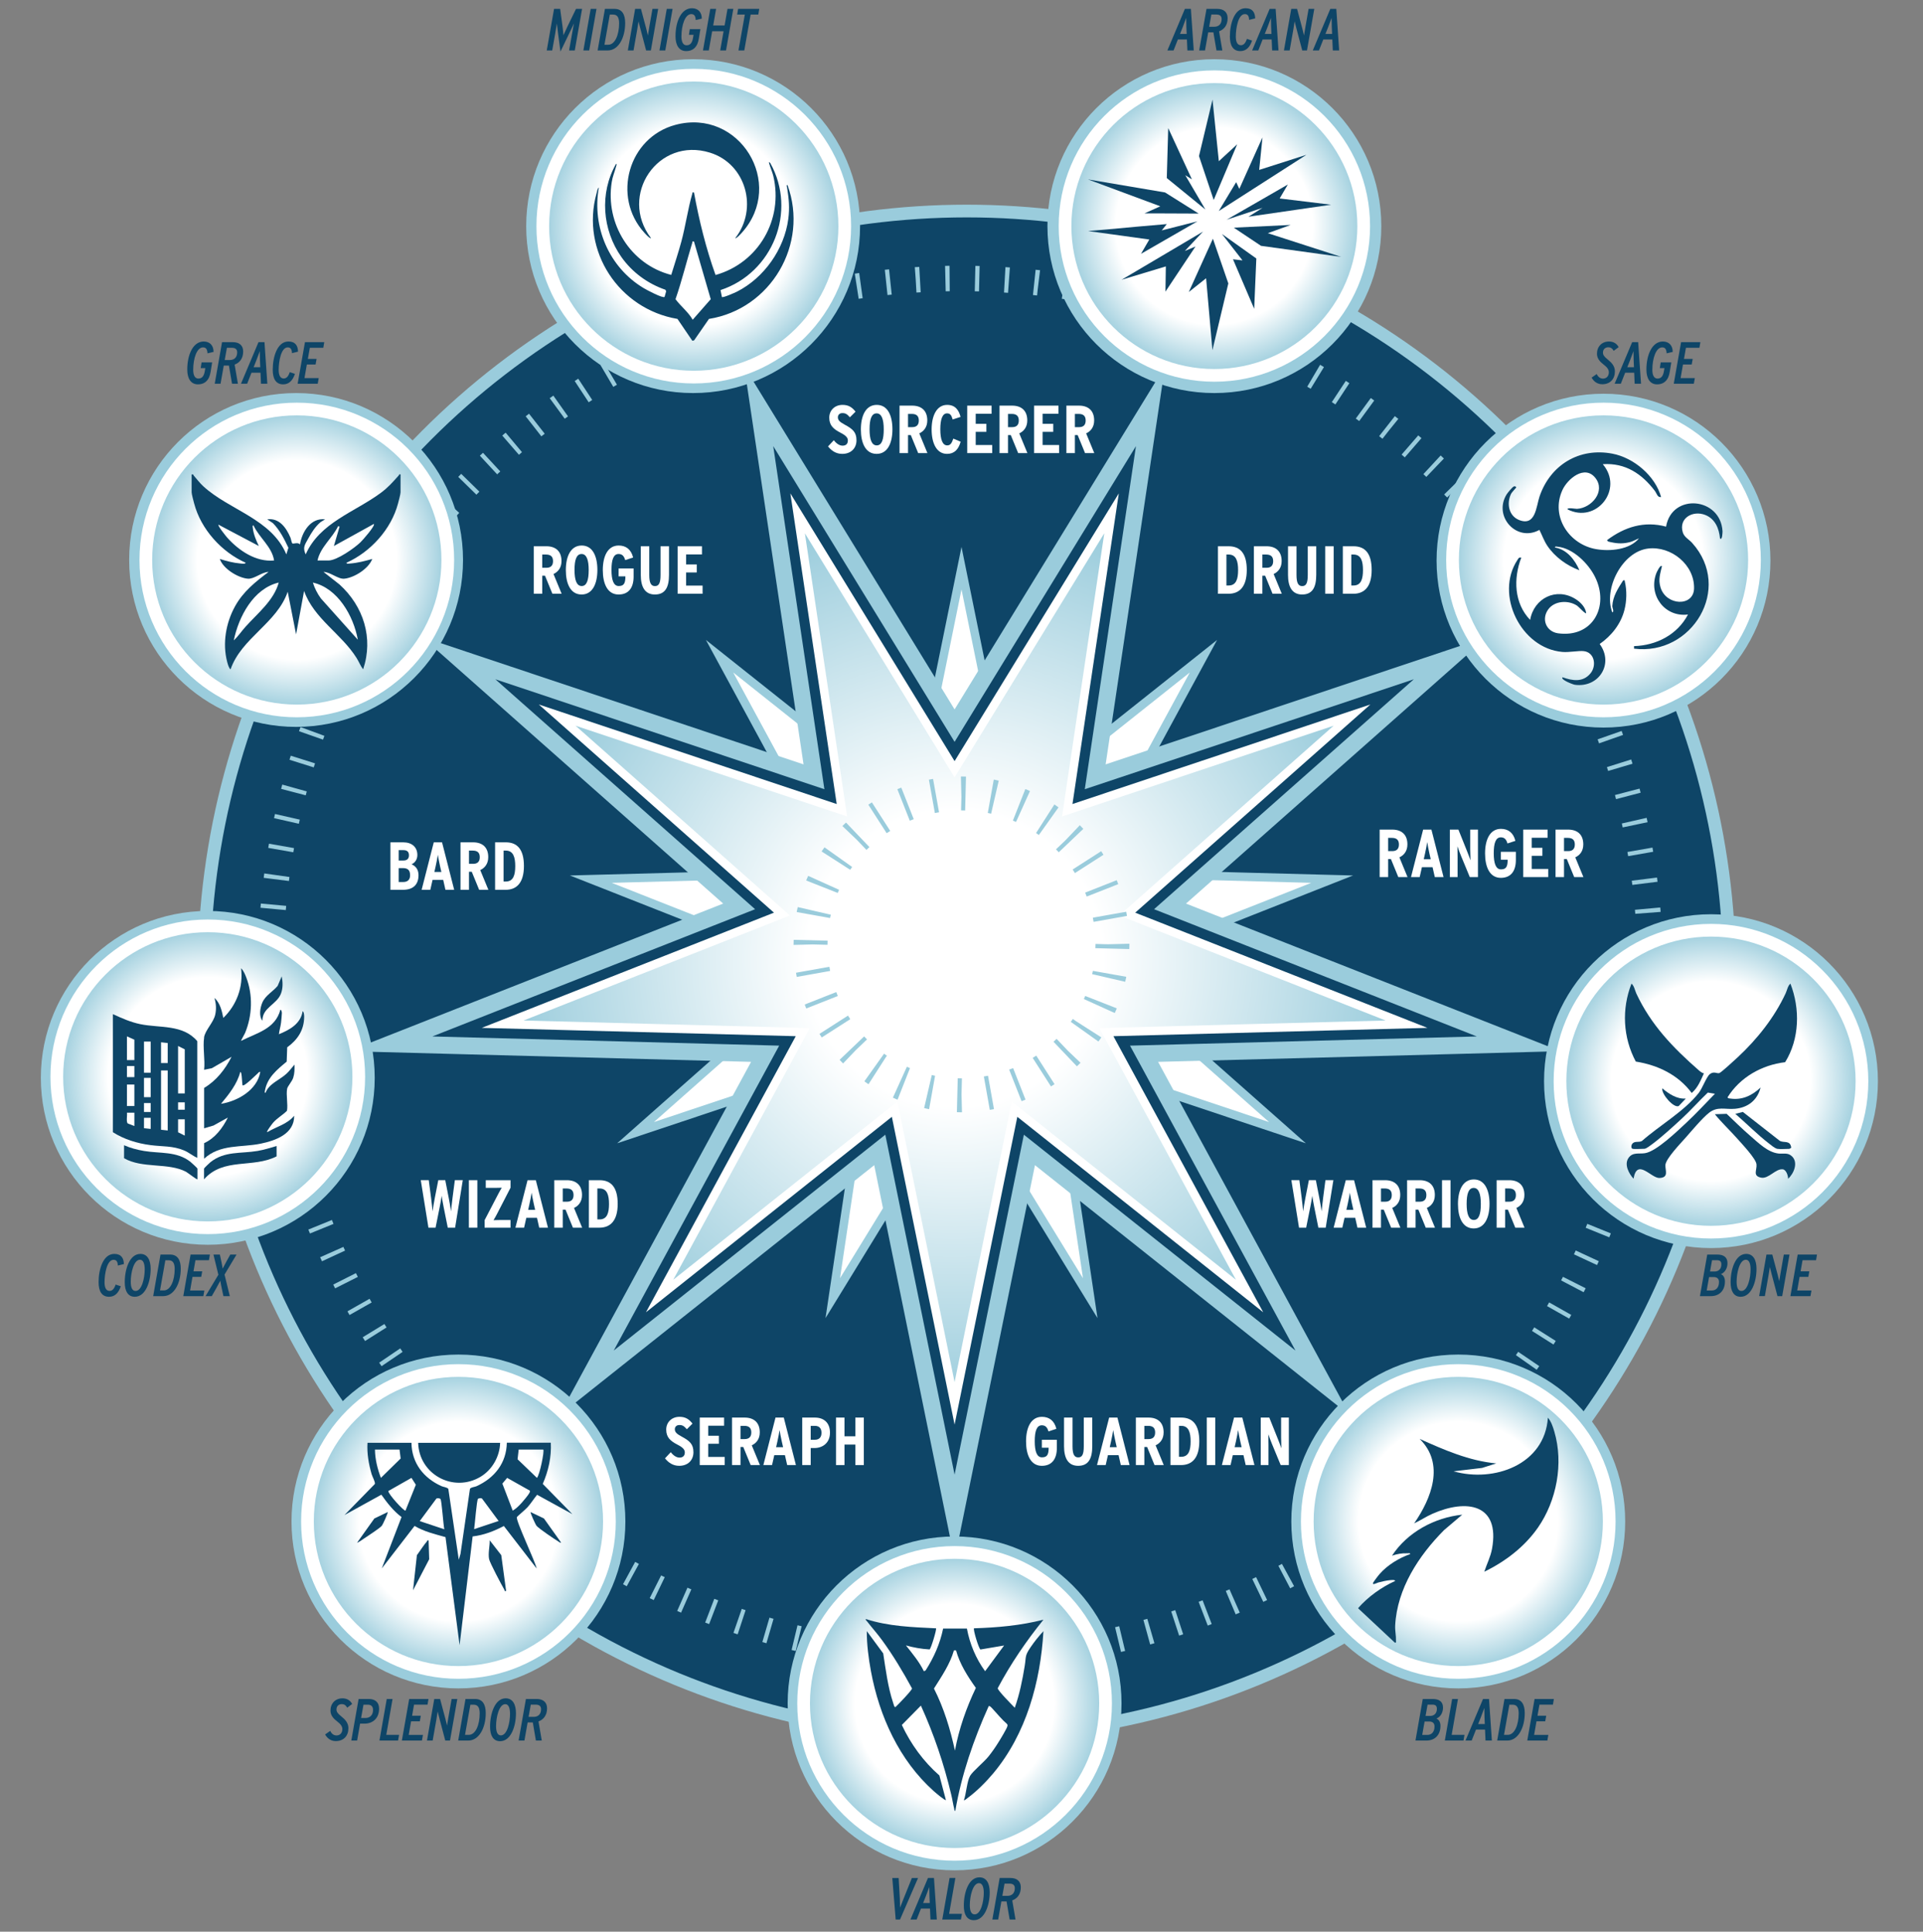 <?xml version="1.0" encoding="UTF-8"?>
<svg id="uuid-69ddccfc-dc8a-42e6-8b18-02feb70459eb" data-name="Layer_1" xmlns="http://www.w3.org/2000/svg" xmlns:xlink="http://www.w3.org/1999/xlink" viewBox="0 0 453.6 455.709">
  <rect x="0" y="0" width="453.6" height="455.709" fill="#808080" stroke="none"/>
  <defs>
    <style>
      .uuid-d0d73ef1-db5e-4601-ac71-efe4f847f646, .uuid-6f82d26c-43e1-4d95-a398-b43650bef6ce, .uuid-c0f29f5f-4e6c-4ca2-b976-6482beb5080f {
        fill: none;
      }

      .uuid-b1241184-1ff3-4ead-a3bf-67feabff1b0d {
        fill: url(#uuid-f030910c-950a-47b1-8b04-704c4d371593);
      }

      .uuid-b1241184-1ff3-4ead-a3bf-67feabff1b0d, .uuid-f2fe61fd-df27-4f9f-a9f9-6914f1664f2c, .uuid-1c96ab23-2e99-4644-89de-e5535d8d075e, .uuid-d70231ca-8446-413e-a02c-35b51a38c288, .uuid-bbebecd4-378e-4e40-9ea3-244a41781b98, .uuid-4df0befd-0f21-4083-996a-3453c4f70b52, .uuid-6d3dc1fd-a10f-4c31-9558-af43d3c97a27, .uuid-f4e0253b-2548-4c57-b361-fa9a8266570e, .uuid-e375bf40-1d0b-464f-a3a0-a069baee0d2d, .uuid-70536c8a-596f-45d8-90ec-0f8977bf572f, .uuid-2bd058e3-26a0-446e-b667-96cfec24051f, .uuid-5203b575-c09f-47fe-abb2-8f4ad74b6f96, .uuid-800e0ab5-70b9-4048-a9f4-e38583fe4a55 {
        stroke-miterlimit: 10;
      }

      .uuid-b1241184-1ff3-4ead-a3bf-67feabff1b0d, .uuid-f2fe61fd-df27-4f9f-a9f9-6914f1664f2c, .uuid-1c96ab23-2e99-4644-89de-e5535d8d075e, .uuid-bbebecd4-378e-4e40-9ea3-244a41781b98, .uuid-4df0befd-0f21-4083-996a-3453c4f70b52, .uuid-6d3dc1fd-a10f-4c31-9558-af43d3c97a27, .uuid-f4e0253b-2548-4c57-b361-fa9a8266570e, .uuid-e375bf40-1d0b-464f-a3a0-a069baee0d2d, .uuid-70536c8a-596f-45d8-90ec-0f8977bf572f, .uuid-5203b575-c09f-47fe-abb2-8f4ad74b6f96 {
        stroke-width: 3px;
      }

      .uuid-b1241184-1ff3-4ead-a3bf-67feabff1b0d, .uuid-f2fe61fd-df27-4f9f-a9f9-6914f1664f2c, .uuid-1c96ab23-2e99-4644-89de-e5535d8d075e, .uuid-bbebecd4-378e-4e40-9ea3-244a41781b98, .uuid-4df0befd-0f21-4083-996a-3453c4f70b52, .uuid-6d3dc1fd-a10f-4c31-9558-af43d3c97a27, .uuid-f4e0253b-2548-4c57-b361-fa9a8266570e, .uuid-e375bf40-1d0b-464f-a3a0-a069baee0d2d, .uuid-5203b575-c09f-47fe-abb2-8f4ad74b6f96, .uuid-800e0ab5-70b9-4048-a9f4-e38583fe4a55 {
        stroke: #fff;
      }

      .uuid-f2fe61fd-df27-4f9f-a9f9-6914f1664f2c {
        fill: url(#uuid-c04b1ca0-ce9c-48e3-a249-98aa9e63ffdf);
      }

      .uuid-1c96ab23-2e99-4644-89de-e5535d8d075e {
        fill: url(#uuid-3c5efc51-ba02-4cd5-b865-c7a6dc1fe707);
      }

      .uuid-d70231ca-8446-413e-a02c-35b51a38c288, .uuid-6138fa97-aa1e-4006-a57a-373c1ee415d5 {
        fill: #fff;
      }

      .uuid-d70231ca-8446-413e-a02c-35b51a38c288, .uuid-6f82d26c-43e1-4d95-a398-b43650bef6ce, .uuid-70536c8a-596f-45d8-90ec-0f8977bf572f, .uuid-2bd058e3-26a0-446e-b667-96cfec24051f, .uuid-c0f29f5f-4e6c-4ca2-b976-6482beb5080f {
        stroke: #9accdc;
      }

      .uuid-d70231ca-8446-413e-a02c-35b51a38c288, .uuid-800e0ab5-70b9-4048-a9f4-e38583fe4a55 {
        stroke-width: 2px;
      }

      .uuid-bbebecd4-378e-4e40-9ea3-244a41781b98 {
        fill: url(#uuid-2853b8c8-f9fa-4a6f-9393-5eb190132138);
      }

      .uuid-4df0befd-0f21-4083-996a-3453c4f70b52 {
        fill: url(#uuid-c549a1b1-d714-4125-90b6-96e2a47fbb95);
      }

      .uuid-6d3dc1fd-a10f-4c31-9558-af43d3c97a27 {
        fill: url(#uuid-9abb7307-e353-4c26-b9d4-bf4bb8612a10);
      }

      .uuid-f4e0253b-2548-4c57-b361-fa9a8266570e {
        fill: url(#uuid-a6d9a146-df5d-466e-9ca9-2f53d53435af);
      }

      .uuid-6f82d26c-43e1-4d95-a398-b43650bef6ce {
        stroke-dasharray: 1 6.002;
        stroke-width: 6px;
      }

      .uuid-6f82d26c-43e1-4d95-a398-b43650bef6ce, .uuid-c0f29f5f-4e6c-4ca2-b976-6482beb5080f {
        stroke-linejoin: bevel;
      }

      .uuid-e375bf40-1d0b-464f-a3a0-a069baee0d2d {
        fill: url(#uuid-d84e1180-a45b-4e3b-9e87-60ad4ea5ef0a);
      }

      .uuid-51ccedf4-d88d-458f-9627-28c02c95d629, .uuid-70536c8a-596f-45d8-90ec-0f8977bf572f, .uuid-2bd058e3-26a0-446e-b667-96cfec24051f {
        fill: #0e4567;
      }

      .uuid-b719a93e-98ff-491a-bae1-1a2513707af7 {
        fill: #9accdc;
      }

      .uuid-2bd058e3-26a0-446e-b667-96cfec24051f {
        stroke-width: 4px;
      }

      .uuid-5203b575-c09f-47fe-abb2-8f4ad74b6f96 {
        fill: url(#uuid-1ede2826-8679-4062-80e9-dfbf09dd3527);
      }

      .uuid-800e0ab5-70b9-4048-a9f4-e38583fe4a55 {
        fill: url(#uuid-f8c294d9-af30-4dd3-a3cf-c124dd72167a);
      }

      .uuid-c0f29f5f-4e6c-4ca2-b976-6482beb5080f {
        stroke-dasharray: .999 5.992;
        stroke-width: 8px;
      }
    </style>
    <radialGradient id="uuid-f8c294d9-af30-4dd3-a3cf-c124dd72167a" cx="225.17" cy="226.083" fx="225.17" fy="226.083" r="105.797" gradientUnits="userSpaceOnUse">
      <stop offset=".33" stop-color="#fff"/>
      <stop offset="1" stop-color="#9accdc"/>
    </radialGradient>
    <radialGradient id="uuid-f030910c-950a-47b1-8b04-704c4d371593" cx="378.237" cy="132.104" fx="378.237" fy="132.104" r="35.612" gradientUnits="userSpaceOnUse">
      <stop offset=".66" stop-color="#fff"/>
      <stop offset="1" stop-color="#9accdc"/>
    </radialGradient>
    <radialGradient id="uuid-1ede2826-8679-4062-80e9-dfbf09dd3527" cx="225.17" cy="401.846" fx="225.17" fy="401.846" r="35.612" xlink:href="#uuid-f030910c-950a-47b1-8b04-704c4d371593"/>
    <radialGradient id="uuid-3c5efc51-ba02-4cd5-b865-c7a6dc1fe707" cx="286.447" cy="53.328" fx="286.447" fy="53.328" r="35.223" xlink:href="#uuid-f030910c-950a-47b1-8b04-704c4d371593"/>
    <radialGradient id="uuid-c04b1ca0-ce9c-48e3-a249-98aa9e63ffdf" cx="70.012" fx="70.012" r="35.612" xlink:href="#uuid-f030910c-950a-47b1-8b04-704c4d371593"/>
    <radialGradient id="uuid-d84e1180-a45b-4e3b-9e87-60ad4ea5ef0a" cx="343.975" cy="358.93" fx="343.975" fy="358.93" r="35.612" xlink:href="#uuid-f030910c-950a-47b1-8b04-704c4d371593"/>
    <radialGradient id="uuid-2853b8c8-f9fa-4a6f-9393-5eb190132138" cx="403.588" cy="255.066" fx="403.588" fy="255.066" r="35.612" xlink:href="#uuid-f030910c-950a-47b1-8b04-704c4d371593"/>
    <radialGradient id="uuid-9abb7307-e353-4c26-b9d4-bf4bb8612a10" cx="49.012" cy="254.032" fx="49.012" fy="254.032" r="35.612" xlink:href="#uuid-f030910c-950a-47b1-8b04-704c4d371593"/>
    <radialGradient id="uuid-c549a1b1-d714-4125-90b6-96e2a47fbb95" cx="108.138" cy="358.93" fx="108.138" fy="358.93" r="35.612" xlink:href="#uuid-f030910c-950a-47b1-8b04-704c4d371593"/>
    <radialGradient id="uuid-a6d9a146-df5d-466e-9ca9-2f53d53435af" cx="163.646" cy="53.35" fx="163.646" fy="53.35" r="35.612" xlink:href="#uuid-f030910c-950a-47b1-8b04-704c4d371593"/>
  </defs>
  <rect id="uuid-0a171ba1-723a-4c68-8af2-ecb13f57f441" data-name="marker" class="uuid-d0d73ef1-db5e-4601-ac71-efe4f847f646" y=".298" width="453.6" height="453.6"/>
  <g id="uuid-dbd29ceb-f902-4d8f-8f8f-4aed8a42440b" data-name="star-orb">
    <circle class="uuid-70536c8a-596f-45d8-90ec-0f8977bf572f" cx="228.042" cy="229.7" r="179.914"/>
    <polygon class="uuid-d70231ca-8446-413e-a02c-35b51a38c288" points="226.8 134.036 238.399 190.952 283.869 154.807 256.169 205.863 314.234 207.402 260.197 228.708 303.688 267.21 248.598 248.797 257.166 306.247 226.8 256.731 196.434 306.247 205.002 248.797 149.912 267.21 193.403 228.708 139.366 207.402 197.431 205.863 169.731 154.807 215.201 190.952 226.8 134.036"/>
    <polygon class="uuid-2bd058e3-26a0-446e-b667-96cfec24051f" points="225.17 357.89 207.52 271.281 138.329 326.282 180.48 248.591 92.122 246.249 174.35 213.828 108.169 155.239 192 183.258 178.963 95.836 225.17 171.185 271.377 95.836 258.34 183.258 342.171 155.239 275.99 213.828 358.218 246.249 269.86 248.591 312.011 326.282 242.82 271.281 225.17 357.89"/>
    <circle class="uuid-6f82d26c-43e1-4d95-a398-b43650bef6ce" cx="226.537" cy="228.39" r="162.71"/>
    <polygon class="uuid-800e0ab5-70b9-4048-a9f4-e38583fe4a55" points="225.17 331.067 211.028 261.672 155.589 305.742 189.362 243.492 118.566 241.616 184.451 215.639 131.424 168.695 198.593 191.145 188.147 121.099 225.17 181.472 262.193 121.099 251.747 191.145 318.916 168.695 265.889 215.639 331.774 241.616 260.978 243.492 294.751 305.742 239.312 261.672 225.17 331.067"/>
    <circle class="uuid-c0f29f5f-4e6c-4ca2-b976-6482beb5080f" cx="226.8" cy="222.789" r="35.612"/>
  </g>
  <g id="uuid-0f0c2a56-4689-4006-9140-797325271eb7" data-name="orbiting-orbs">
    <circle class="uuid-b719a93e-98ff-491a-bae1-1a2513707af7" cx="49.012" cy="254.279" r="39.377"/>
    <circle class="uuid-b719a93e-98ff-491a-bae1-1a2513707af7" cx="108.138" cy="358.93" r="39.377"/>
    <circle class="uuid-b719a93e-98ff-491a-bae1-1a2513707af7" cx="225.17" cy="401.846" r="39.377"/>
    <circle class="uuid-b719a93e-98ff-491a-bae1-1a2513707af7" cx="343.975" cy="358.93" r="39.377"/>
    <circle class="uuid-b719a93e-98ff-491a-bae1-1a2513707af7" cx="403.588" cy="255.057" r="39.377"/>
    <circle class="uuid-b719a93e-98ff-491a-bae1-1a2513707af7" cx="378.237" cy="132.264" r="39.377"/>
    <circle class="uuid-b719a93e-98ff-491a-bae1-1a2513707af7" cx="286.447" cy="53.35" r="39.377"/>
    <circle class="uuid-b719a93e-98ff-491a-bae1-1a2513707af7" cx="163.497" cy="53.35" r="39.377"/>
    <circle class="uuid-b719a93e-98ff-491a-bae1-1a2513707af7" cx="69.843" cy="132.104" r="39.377"/>
    <circle class="uuid-b1241184-1ff3-4ead-a3bf-67feabff1b0d" cx="378.237" cy="132.104" r="35.612"/>
    <circle class="uuid-5203b575-c09f-47fe-abb2-8f4ad74b6f96" cx="225.17" cy="401.846" r="35.612"/>
    <circle class="uuid-1c96ab23-2e99-4644-89de-e5535d8d075e" cx="286.447" cy="53.328" r="35.223"/>
    <circle class="uuid-f2fe61fd-df27-4f9f-a9f9-6914f1664f2c" cx="70.012" cy="132.104" r="35.612"/>
    <circle class="uuid-e375bf40-1d0b-464f-a3a0-a069baee0d2d" cx="343.975" cy="358.93" r="35.612"/>
    <circle class="uuid-bbebecd4-378e-4e40-9ea3-244a41781b98" cx="403.588" cy="255.066" r="35.612"/>
    <circle class="uuid-6d3dc1fd-a10f-4c31-9558-af43d3c97a27" cx="49.012" cy="254.032" r="35.612"/>
    <circle class="uuid-4df0befd-0f21-4083-996a-3453c4f70b52" cx="108.138" cy="358.93" r="35.612"/>
    <circle class="uuid-f4e0253b-2548-4c57-b361-fa9a8266570e" cx="163.646" cy="53.35" r="35.612"/>
  </g>
  <g id="uuid-2260a8a8-adaf-4d6b-81a3-bb475e1a033d" data-name="icons">
    <g id="uuid-7f45f3e7-9d8d-47a6-949f-0f0b66395066" data-name="Layer_1">
      <g id="uuid-e116b37d-87c3-46b9-bbf0-404fb328051d" data-name="Layer_1-2">
        <path id="uuid-814d0fb1-a7c9-4e13-94e7-f8718ea9f00e" data-name="Valor" class="uuid-51ccedf4-d88d-458f-9627-28c02c95d629" d="M220.791,384.113c.203.203-1.166,4.783-1.521,5.003-1.893-.101-3.752-.439-5.578-.947,1.521,1.927,3.161,3.871,4.226,6.085l.406-.169c1.961-3.076,3.397-6.288,4.141-9.888h5.612c.676,3.634,2.13,7.099,4.293,10.057l4.479-6.068-5.578.947c-.423-.254-1.775-4.75-1.521-5.003,5.51-.169,11.037-.659,16.378-2.028-4.073,5.054-7.741,10.412-10.784,16.159-.051.507,3.448,4.023,4.023,4.614,1.132-3.211,1.809-6.541,2.349-9.905.355-2.214-.017-2.282,1.301-4.259.879-1.318,2.028-2.755,3.11-3.904-.693,11.967-4.057,24.221-11.832,33.534-1.656,1.978-3.854,4.192-5.933,5.73-.169.118-.862.744-.997.608.558-1.504.71-4.428,1.454-5.73.592-1.048,3.33-3.296,4.361-4.597.828-1.031,1.673-2.248,2.366-3.38.406-.642,2.028-3.296,2.096-3.82.034-.186,0-.338-.135-.473-1.183-1.014-2.147-2.248-3.211-3.38-.186-.203-.896-1.082-1.099-.761-3.549,7.86-6.389,16.125-7.86,24.661-.254.034-.203-.321-.254-.507-.287-1.099-.439-2.248-.71-3.347-1.724-7.251-4.073-14.198-7.15-20.976l-4.496,4.564c2.113,4.513,5.105,8.637,8.857,11.916l1.538,5.798c-.22.186-2.569-1.842-2.873-2.113-8.13-7.268-12.829-17.646-14.806-28.261-.575-3.093-.997-6.372-.98-9.482l3.871,5.257c.608,3.904,1.082,7.893,2.349,11.68.085.237.254,1.099.541.98.541-.473,3.989-4.057,3.904-4.395-2.13-3.921-4.428-7.758-7.048-11.358-1.132-1.555-2.417-2.992-3.6-4.513-.135-.169-.321-.22-.254-.507,5.307,1.741,11.003,1.927,16.547,2.197h0l.017-.017ZM225.507,389.335h-.49c-.947,3.296-2.907,6.136-4.716,9.009,2.349,4.614,3.854,9.584,4.952,14.637.947-5.138,2.687-10.091,4.935-14.79-1.927-2.687-3.803-5.645-4.682-8.874h0v.017Z"/>
      </g>
    </g>
    <g id="uuid-90c1fdf8-61ec-4641-9d93-1a5bc0027b1a" data-name="Layer_1">
      <g id="uuid-c508a8f0-5134-4bfd-bdbd-01e231c0e375" data-name="Layer_1-2">
        <path id="uuid-61960dd9-be58-4ae5-93e4-7e6db062a439" data-name="Grace" class="uuid-51ccedf4-d88d-458f-9627-28c02c95d629" d="M45.258,111.932c.431-.108.306.108.413.234.791.881,1.384,1.725,2.282,2.552,6.182,5.661,16.085,7.692,19.589,16.067l.485-1.564c-.97-2.049-2.031-4.169-3.648-5.805l-1.348-.899c2.858-.377,4.493,1.995,5.481,4.313.144.341.27,1.222.449,1.366.234.18,1.348-.359,1.797.252.467-2.947,2.516-6.344,5.931-5.931l-1.06.647c-1.258,1.06-2.157,2.48-2.929,3.9s-1.366,2.067-.593,3.72c3.307-7.494,11.574-9.974,17.684-14.485,1.815-1.348,2.804-2.516,4.277-4.152.108-.126,0-.341.413-.234v4.223c0,.431-.449,2.103-.593,2.642-1.6,6.075-6.47,11.43-12.167,13.982-.036.306.629.198.809.18,1.797-.126,3.558-.593,5.284-1.078-.881,2.3-4.205,4.403-6.578,4.655-1.456.162-3.325-1.582-4.924-1.6l3.774,2.965c5.661,5.14,8.051,12.634,5.571,20.021-.611-.773-.988-1.797-1.546-2.678-3.576-5.715-10.064-9.274-12.383-15.815l-1.887,10.244-1.977-10.064c-2.516,7.404-10.927,10.927-13.479,18.313-.431-.323-.665-1.258-.809-1.797-1.132-4.349-.288-9.166,1.851-13.048,1.923-3.505,4.816-5.787,7.926-8.141-1.617.036-3.415,1.743-4.924,1.6-2.318-.216-5.805-2.354-6.578-4.655,1.546.485,3.145.917,4.781,1.06.288.018,1.204.198,1.33-.162-5.697-2.516-10.568-7.908-12.167-13.982-.144-.539-.593-2.211-.593-2.642v-4.223h.054v.018ZM74.894,132.223h2.606c1.959,0,6.128-2.929,7.548-4.313.503-.485,3.487-3.864,3.145-4.313l-9.435,5.212,1.348-4.583-.359-.09c-1.366,2.84-4.152,4.888-4.852,8.087h0ZM61.055,128.808l-9.525-5.032c-.234.234,1.779,2.732,2.067,3.055,2.732,3.055,6.775,5.805,11.053,5.392-.485-3.235-3.523-5.392-4.852-8.267-.323-.036-.18.413-.162.611.144,1.402.791,2.983,1.42,4.241h0ZM65.728,137.434c-5.985,1.42-9.435,8.069-10.585,13.641,1.042-.97,1.833-2.175,2.786-3.235,2.84-3.163,6.668-6.182,7.818-10.406h-.018ZM84.401,150.895c-1.006-5.553-4.709-12.149-10.603-13.461.431,1.348,1.06,2.606,1.905,3.756l8.698,9.723h0v-.018Z"/>
      </g>
    </g>
    <g id="uuid-d1755865-ea77-4db7-94fd-845b8fe279e2" data-name="Layer_1">
      <g id="uuid-59168ffe-8d23-4265-9983-6213738b0240" data-name="Layer_1-2">
        <g id="uuid-1c2a1ad6-6bc6-418b-9ea8-ddded210c85c" data-name="Blade">
          <path class="uuid-51ccedf4-d88d-458f-9627-28c02c95d629" d="M350.135,370.728c.596-1.826,1.454-3.429,1.808-5.367,1.938-10.623-6.057-11.778-14.033-8.256-1.491.652-2.851,1.584-4.342,2.274,4.1-5.908,7.287-14.052,1.305-19.922,5.777,2.59,11.666,5.181,18.059,5.777l-3.317,1.062-6.746.801c9.542,2.702,21.506-1.565,22.252-12.654.783.913,1.193,2.162,1.528,3.317,2.199,7.492.54,16.288-3.895,22.643-3.168,4.529-7.678,7.976-12.635,10.38v-.056h.019Z"/>
          <path class="uuid-51ccedf4-d88d-458f-9627-28c02c95d629" d="M344.917,357.328l-4.286,3.634c-5.964,6.001-11.089,13.809-11.536,22.531-.056,1.23.242,2.479.186,3.541,0,.28.13.54-.28.466l-8.666-8.107c2.367-2.702,5.479-4.939,8.759-6.43-.056-.335-.95-.205-1.211-.186-.876.075-1.938.335-2.795.559-.168.037-1.454.708-1.211.093.112-.28,1.286-1.826,1.584-2.143,1.808-2.069,4.585-3.765,7.175-4.659.037-.317-.429-.168-.652-.186-1.305-.056-2.404.149-3.634.559,3.634-5.535,10.008-8.983,16.568-9.672h0Z"/>
        </g>
      </g>
    </g>
    <g id="uuid-17c83d91-9d40-4e02-81cd-ee448b110d3a" data-name="Layer_1">
      <g id="uuid-69d20692-666f-4e21-9de6-c3d026bbadc9" data-name="Layer_1-2">
        <g id="uuid-563e9cf9-8a77-4f09-9abe-824dd6fe8a40" data-name="Bone">
          <path class="uuid-51ccedf4-d88d-458f-9627-28c02c95d629" d="M385.113,271.027c-.446-.13-.353-.966,0-1.3.594-.594,1.523-.149,2.21-.576,4.141-3.658,9.953-6.964,13.37-11.309.854-1.077,1.857-3.844,2.618-4.438,1.003-.799,1.727-.019,2.303-.279.501-.223,3.64-3.101,4.29-3.714,4.587-4.271,8.635-9.359,11.29-15.06.353-.743.501-1.783,1.133-2.303,2.321,5.961,2.154,13.055-1.244,18.533-5.497.65-10.659,3.565-13.593,8.301.167.279.371.241.65.279,2.823.409,5.125-.706,7.149-2.6-.761,2.99-2.971,4.735-6.035,5.014-2.34.204-4.085-.631-6.109.928-1.56,1.207-4.16,4.327-5.571,5.924-1.133,1.281-4.642,4.921-4.735,6.407-.074,1.226.891,2.971-1.393,3.064-1.968.093-5.274-4.791-6.128.167-1.114-1.207-2.247-3.361-1.188-4.884.984-1.43,2.451-.91,3.881-1.133,2.711-.409,7.669-5.237,9.823-7.242,2.303-2.154,4.475-4.512,6.685-6.778l-1.671-.279c-2.098,1.987-4.011,4.178-6.128,6.128-2.006,1.857-4.81,4.42-6.964,6.017-.371.279-1.448,1.114-1.857,1.114-.613,0-2.377.13-2.785,0h0v.019Z"/>
          <path class="uuid-51ccedf4-d88d-458f-9627-28c02c95d629" d="M401.918,253.219c-.761,1.671-1.448,3.417-2.878,4.624-3.194-4.29-7.966-6.574-13.185-7.409-3.045-5.701-3.361-12.386-1.021-18.384.631.501.799,1.541,1.133,2.303,3.473,7.447,8.654,12.795,14.726,18.124.316.279.78.65,1.207.743h.019Z"/>
          <path class="uuid-51ccedf4-d88d-458f-9627-28c02c95d629" d="M421.77,278.084c.037-.706-.427-2.117-1.226-2.228-1.671-.223-3.361,2.303-5.107,1.968-2.098-.409-.966-1.783-1.114-3.157s-3.491-4.865-4.531-6.054c-1.727-1.95-3.64-3.733-5.292-5.757l2.785-.093c1.838,1.746,3.658,3.547,5.571,5.2,1.894,1.616,4.067,3.844,6.611,4.16,1.188.149,2.228-.297,3.231.669,1.541,1.467.427,4.104-.928,5.292h0Z"/>
          <path class="uuid-51ccedf4-d88d-458f-9627-28c02c95d629" d="M419.263,271.027c-.631-.111-1.504-.891-2.043-1.3-2.711-2.098-5.292-4.717-7.892-6.964l1.783-.446,8.728,6.834c1.021.52,2.433-.223,2.674,1.578,0,.111-.446.297-.464.297-.799,0-2.061.111-2.785,0h0Z"/>
          <path class="uuid-51ccedf4-d88d-458f-9627-28c02c95d629" d="M397.647,259.161l-1.671,1.764c-1.188.539-4.104-2.823-3.881-4.178,1.56,1.3,3.435,2.581,5.571,2.414h-.019Z"/>
        </g>
      </g>
    </g>
    <g id="uuid-8e2170f3-e3ec-427f-bdd1-8e812d4da0d6" data-name="Layer_1">
      <g id="uuid-20eee3c3-8eba-41f7-a11f-52ab69f942dc" data-name="Layer_1-2">
        <g id="uuid-2f5cb3fa-9cbd-46da-8f3c-b06141141422" data-name="Codex">
          <path class="uuid-51ccedf4-d88d-458f-9627-28c02c95d629" d="M48.128,244.751c.28-1.748,2.238-3.532,2.64-5.385.297-1.346.21-2.657-.192-3.951,1.329,1.171,1.766,3.042,2.098,4.721,3.165-3.06,4.738-7.326,4.196-11.714.542.507.962,1.469,1.224,2.185,1.591,4.144,1.416,8.934-.262,13.025-.105.28-1.032,1.853-.962,1.923,3.654-1.871,8.06-2.78,9.266-7.343.28,0,.35.594.35.787-.017.612-.122,1.626-.192,2.255-.105.909-.402,1.818-.507,2.727,2.5-.997,5.158-2.465,5.595-5.42.332.122.367,1.014.367,1.311-.017,3.147-1.556,5.42-4.004,7.203l-.122,3.374c-2.273,1.888-4.633,3.776-5.14,6.923-.035.175-.122.472.157.42.804-2.15,3.269-2.972,4.895-4.458.734-.664,1.276-1.434,1.923-2.185.035,1.101.035,2.046-.297,3.112-.297.909-1.329,1.993-1.434,2.588-.28,1.486.227,3.637-.035,5.193-1.049,1.049-2.273,1.678-3.287,2.832-.14.157-1.836,2.36-1.311,2.185,2.116-1.276,4.668-1.836,6.294-3.846.052,4.283-4.353,5.857-7.92,6.591-4.598.944-9.529.052-13.322,3.549v-3.672c2.57-1.154,4.371-3.567,5.595-6.032l-3.374,1.871-2.22.664v-9.529c2.885-1.713,4.965-4.388,6.469-7.343l-4.651,2.692-1.818.367c.262-2.308-.35-5.385,0-7.605h0l-.017-.017ZM57.202,256.028c-.105-.699-.105-1.486-.192-2.168-.035-.227-.07-.944-.332-.979-.752,2.885-2.675,5.263-4.546,7.518,3.969-.629,8.532-3.269,9.266-7.518-.332-.07-.42.192-.612.35-.332.262-3.217,3.217-3.584,2.797h0Z"/>
          <path class="uuid-51ccedf4-d88d-458f-9627-28c02c95d629" d="M26.623,239.244c2.098.962,4.179,1.888,6.451,2.36,4.633.962,10.071,0,13.462,4.021v27.519c-1.101-.472-1.941-1.241-3.077-1.731-2.745-1.154-5.175-.892-7.99-1.276-3.112-.402-6.189-1.346-8.847-3.042v-27.851h0ZM31.694,250.083v-4.808l-1.748-.787v5.595h1.748ZM35.54,245.713h-1.574v7.343h1.574s0-7.343,0-7.343ZM39.561,246.062l-1.574-.175v4.895h1.574s0-4.721,0-4.721ZM43.582,257.951v-10.403l-1.574-.787v11.189h1.574ZM31.694,251.482h-1.748v2.623h1.748v-2.623ZM39.561,252.531h-1.574v13.987l1.574.175v-14.162ZM35.54,254.279h-1.574v4.546h1.574v-4.546ZM31.694,255.853h-1.748v5.07h1.748v-5.07ZM43.582,260.049h-1.574v1.748h1.574v-1.748ZM35.54,260.224h-1.574v2.098h1.574v-2.098ZM31.694,262.497h-1.748c.105.629-.227,2.081.175,2.535l1.574.612v-3.147h0ZM35.54,263.703h-1.574v2.448l1.574.175v-2.623ZM43.582,264.053h-1.574v3.06l1.574.787v-3.846Z"/>
          <path class="uuid-51ccedf4-d88d-458f-9627-28c02c95d629" d="M46.555,278.214c-.105.122-2.36-1.608-2.675-1.783-4.248-2.22-10.298-.699-14.616-3.199v-3.06c1.434.647,3.13,1.084,4.686,1.346,3.811.647,7.658.017,10.927,2.535.245.192,1.696,1.521,1.696,1.626v2.535h-.017Z"/>
          <path class="uuid-51ccedf4-d88d-458f-9627-28c02c95d629" d="M65.244,270.347v2.448c-5.577,2.867-12.553.21-17.116,5.42v-2.535c0-.105,1.276-1.311,1.486-1.486,3.339-2.692,7.203-2.011,11.137-2.675,1.539-.262,3.025-.734,4.511-1.171h-.017Z"/>
          <path class="uuid-51ccedf4-d88d-458f-9627-28c02c95d629" d="M61.923,240.817c-.909-1.049-.559-3.112-.035-4.318.752-1.713,2.448-2.535,3.602-3.916l.962-2.255c.262,1.311.315,2.692-.14,3.969-.944,2.692-4.476,3.357-4.406,6.521h.017Z"/>
        </g>
      </g>
    </g>
    <g id="uuid-74dc2cde-c32d-4186-9472-4f2774a81873" data-name="Layer_1">
      <g id="uuid-edb68a1e-2a8a-4916-b400-10635d028643" data-name="Layer_1-2">
        <g id="uuid-59a5fc71-aba6-481d-a267-50f0d33f4a17" data-name="Splendor">
          <path class="uuid-51ccedf4-d88d-458f-9627-28c02c95d629" d="M97.055,340.384c.07,4.763,2.865,8.314,7.084,10.212.475.211,1.406.281,1.617.668l2.461,16.681.404-1.353,2.232-15.345c.211-.404,1.037-.422,1.494-.615,4.271-1.916,7.119-5.449,7.207-10.283h10.371c.176,3.357-.562,6.662-1.898,9.72l6.996,7.136-8.332-4.57c-.791.967-1.459,2.057-2.303,2.988-.387.439-2.408,2.127-2.461,2.285-.334.721,4.359,10.529,4.658,12.111l-7.734-10.019c-2.303,1.213-4.763,2.162-7.365,2.461l-3.076,25.645-3.322-25.487c-2.496-.703-5.027-1.283-7.295-2.637l-7.734,10.019,4.658-12.111c-1.916-1.441-3.392-3.34-4.763-5.273l-8.701,4.799,7.172-7.33c.123-.475-.598-1.74-.773-2.338-.686-2.408-1.125-4.869-.967-7.383h10.371v.018ZM94.243,341.966h-5.801c.035,2.303.598,4.553,1.406,6.679l4.658-4.57-.264-2.109ZM128.15,341.966h-5.801l-.264,2.285,4.57,4.394c.65-.686,1.81-6.345,1.494-6.679h0ZM95.649,356.362l2.443-6.099-1.037-1.617-5.449,3.094c-.105.686,3.762,4.869,4.06,4.64h0l-.018-.018ZM124.968,351.651l-5.344-3.006-1.125,1.353,2.443,6.381c.809-.475,1.477-1.16,2.109-1.846.422-.475,1.617-1.881,1.846-2.373.07-.158.158-.334.07-.51h0ZM103.876,353.602c-.176-.158-.879-.264-1.019.035l-3.849,5.203,5.801,1.934c-.229-.914-.615-6.873-.914-7.154h0l-.018-.018ZM117.621,358.823l-3.849-5.203c-.141-.299-.844-.193-1.019-.035-.316.299-.756,6.24-.914,7.154l5.801-1.934h-.018v.018Z"/>
          <path class="uuid-51ccedf4-d88d-458f-9627-28c02c95d629" d="M117.973,340.384c-.088,3.182-1.846,6.328-4.588,7.98-6.416,3.867-14.537-.527-14.747-7.98h19.335Z"/>
          <path class="uuid-51ccedf4-d88d-458f-9627-28c02c95d629" d="M119.379,375.328c-.475.105-.299-.123-.439-.352-.633-1.09-3.375-6.24-3.568-7.154-.281-1.389.176-3.041.141-4.447l2.725,3.498,1.143,8.437h0v.018Z"/>
          <path class="uuid-51ccedf4-d88d-458f-9627-28c02c95d629" d="M101.098,363.393l.141,4.447-3.814,7.33.914-8.297c.791-1.055,1.512-2.25,2.373-3.252.105-.123,0-.334.404-.229h-.018Z"/>
          <path class="uuid-51ccedf4-d88d-458f-9627-28c02c95d629" d="M84.242,363.92l4.06-5.695,3.146-1.512c.123.158-1.125,2.935-1.406,3.252-.58.65-3.199,2.32-4.096,2.935-.246.158-1.582,1.125-1.705,1.019h0Z"/>
          <path class="uuid-51ccedf4-d88d-458f-9627-28c02c95d629" d="M132.369,363.92c-.299.053-.457-.141-.686-.281-.949-.58-4.535-3.006-5.115-3.674-.264-.316-1.529-3.094-1.406-3.252l3.146,1.512,4.06,5.695h0Z"/>
        </g>
      </g>
    </g>
    <g id="uuid-94f5db7c-b6ee-40a5-82c7-a162d12dcf95" data-name="Layer_1">
      <g id="uuid-ad18bb4e-2599-47c7-8d37-f61431e6d013" data-name="Layer_1-2">
        <path id="uuid-e1a177b0-00c7-4216-994c-64f3d773ae2a" data-name="Sage" class="uuid-51ccedf4-d88d-458f-9627-28c02c95d629" d="M391.782,117.259c-.815.139-.994-.875-1.431-1.451-3.061-4.035-6.958-6.659-12.285-6.302,5.049,5.924-1.57,14.154-8.349,10.635,0-.477,1.869-.08,2.266-.099,3.419-.179,6.838-4.115,4.334-7.296-2.525-3.2-6.58.239-7.773,2.863-2.863,6.262,1.61,12.901,8.051,13.955,3.22.537,7.832.119,10.019-2.564-.716.278-1.272.636-2.028.855-1.57.437-2.962.417-4.532.06-.338-.08-.875-.099-.974-.497,4.135-3.101,8.747-4.572,13.915-3.181,1.352-7.991,12.862-6.958,13.319,1.093,0,.219-.04,2.246-.596,1.69-.219-2.366-1.153-4.632-3.499-5.546-2.902-1.133-6.282.736-5.288,4.095.358,1.193,1.451,1.65,2.226,2.525,9.641,10.735-.06,26.658-13.716,24.928v-.596c5.268-.159,10.238-2.704,12.722-7.455-5.447.696-9.383-4.512-7.494-9.681.099-.258.954-2.167,1.352-1.729-.398,1.809-.914,3.121-.338,5.009,1.332,4.373,7.812,4.612,7.912.258.139-5.586-5.387-10.059-10.814-9.423-6.123.716-10.615,9.502-8.468,15.068.497-.159,0-1.073,0-1.471.119-2.346,1.352-4.194,2.564-6.083.537-.06.318,0,.398.298.497,2.107.437,4.572-.099,6.659-.835,3.32-3.061,6.123-5.844,8.051,3.419,4.632-.159,10.377-5.844,9.621-.378-.04-3.499-1.213-2.902-1.769,2.346.835,4.771,1.232,6.56-.895,1.491-1.769,1.034-4.93-1.511-5.268-1.252-.159-3.558.338-5.149.179-9.761-.875-15.923-13.537-10.556-21.688.258-.398.338-.676.914-.557-1.888,4.93-1.71,10.754,2.087,14.69.895-5.129,6.162-7.753,10.695-4.93,1.153.716,2.366,1.928,2.525,3.34-.219.239-1.789-1.531-2.127-1.749-2.048-1.372-5.308-1.213-6.818.855-1.69,2.306-.497,5.248,2.306,5.646,8.17,1.113,12.186-6.341,8.727-13.299-1.551-3.141-5.149-6.739-8.767-7.117-.219-.02-.716-.179-.676.179,2.803.457,4.691,2.902,5.765,5.367-2.982-1.093-5.825-3.161-7.594-5.805-.775-1.173-1.213-2.465-1.849-3.717-5.328,2.962-10.933-3.141-7.753-8.349.258-.417,1.332-1.71,1.69-1.888.298-.159.596.08.596.199s-.994,1.073-1.232,1.551c-1.073,2.246-.557,5.149,1.888,6.143,3.936,1.57,4.035-3.141,4.85-5.566,2.544-7.415,9.343-11.569,17.155-10.079,5.069.954,10.138,5.248,11.51,10.238h-.04,0Z"/>
      </g>
    </g>
    <g id="uuid-2b1165d6-3a1c-4c53-8659-42b4019eaecd" data-name="Layer_1">
      <g id="uuid-0ab9faf4-240b-4e1c-8349-4e1e42f96e0c" data-name="Layer_1-2">
        <g id="uuid-d4a1d087-2242-485c-9e73-078c9fe5cdc1" data-name="Midnight">
          <path class="uuid-51ccedf4-d88d-458f-9627-28c02c95d629" d="M170.275,70.066c.278.239,3.081-1.034,3.578-1.272,6.381-3.24,11.152-10.019,12.086-17.116.358-2.723.139-4.731-.278-7.415-.04-.199-.258-.656.099-.596,5.089,13.935-3.956,29.242-18.527,31.568l-3.499,5.049-.417.119-3.519-5.168c-13.756-2.306-22.881-16.002-19.084-29.639.099-.358.219-1.173.537-1.352-1.65,9.323,2.425,18.845,10.556,23.715.656.398,4.512,2.465,4.95,2.087l.378-1.332-.179-.358c-4.175-1.431-7.832-4.115-10.377-7.713-4.532-6.421-5.208-15.108-1.252-22.006.258.119,0,.537-.04.755-.318,1.213-.795,2.266-.994,3.578-1.551,9.78,4.413,19.422,14.034,21.887.795-2.604,1.67-5.208,2.385-7.852.994-3.678,1.551-7.753,2.584-11.311.08-.298-.099-.338.398-.298,1.213,6.6,2.823,13.18,5.089,19.481,10.138-2.843,16.062-13.12,13.617-23.378-.239-.974-.676-1.888-.934-2.823-.099-.338-.199-.636.219-.219,6.381,11.41.576,25.942-11.729,29.977l.318,1.59h0v.04h0ZM163.695,56.966c-.517-.06-.318,0-.398.298-1.352,4.433-2.445,8.945-3.956,13.319,1.232,1.67,3.002,3.002,4.055,4.85l4.254-4.85-3.956-13.617h0Z"/>
          <path class="uuid-51ccedf4-d88d-458f-9627-28c02c95d629" d="M173.436,56.171c5.447-6.918,2.564-17.513-5.964-20.157-12.265-3.817-21.608,10.079-13.915,20.157-.239.219-1.392-1.073-1.59-1.292-7.673-8.488-3.737-22.463,7.355-25.425,15.088-4.035,26.041,13.856,15.684,25.425-.199.219-1.352,1.511-1.59,1.292h.02Z"/>
        </g>
      </g>
    </g>
    <g id="uuid-a3886e3b-e18e-4465-b2ae-858fe930507c" data-name="Layer_1">
      <g id="uuid-623af792-8457-4acd-8b6a-5399c6342de4" data-name="Layer_1-2">
        <g id="uuid-ad823d3d-33b8-45a2-b76d-f4d4a76b631b" data-name="Arcane">
          <polygon class="uuid-51ccedf4-d88d-458f-9627-28c02c95d629" points="280.411 68.893 284.497 65.646 285.99 82.606 289.74 66.859 286.102 56.317 280.411 68.893"/>
          <polygon class="uuid-51ccedf4-d88d-458f-9627-28c02c95d629" points="269.962 50.346 273.918 50.346 282.743 50.384 274.814 45.402 256.622 42.323 273.694 48.667 269.962 50.346"/>
          <polygon class="uuid-51ccedf4-d88d-458f-9627-28c02c95d629" points="287.482 49.787 307.26 37.099 307.26 37.099 308.156 36.521 297.017 40.084 297.8 32.416 297.185 33.759 297.185 33.759 292.334 44.562 291.587 42.976 287.482 49.787"/>
          <polygon class="uuid-51ccedf4-d88d-458f-9627-28c02c95d629" points="299.05 55.011 304.443 53.07 291.028 53.705 297.446 57.996 316.384 60.608 299.05 55.011"/>
          <polygon class="uuid-51ccedf4-d88d-458f-9627-28c02c95d629" points="288.229 55.197 293.08 61.429 290.841 61.168 295.841 72.848 296.308 61.821 296.308 61.821 296.345 60.981 288.229 55.197"/>
          <polygon class="uuid-51ccedf4-d88d-458f-9627-28c02c95d629" points="279.59 41.335 279.59 41.335 281.157 42.323 275.56 30.214 275.224 42.006 284.329 49.432 279.59 41.335"/>
          <polygon class="uuid-51ccedf4-d88d-458f-9627-28c02c95d629" points="291.83 34.039 287.501 38.032 286.008 23.497 282.818 36.819 286.288 47.174 291.83 34.039"/>
          <path class="uuid-51ccedf4-d88d-458f-9627-28c02c95d629" d="M294.479,51.13l1.511-.224h0l17.986-2.612-12.128-1.474h0l1.94-3.302-.541.317h0l-9.814,5.653h0l-4.105,2.351,8.471-2.799h0l-3.321,2.09h0ZM297.8,49.059h0Z"/>
          <polygon class="uuid-51ccedf4-d88d-458f-9627-28c02c95d629" points="281.997 58.145 279.478 59.209 283.77 54.638 264.552 66.001 275 62.847 274.907 68.799 281.997 58.145"/>
          <path class="uuid-51ccedf4-d88d-458f-9627-28c02c95d629" d="M269.142,59.881l13.322-7.668-8.433,2.146,1.194-1.493c-4.683.41-9.478.802-14.199,1.269l-4.366.373,14.441,1.996-1.959,3.377Z"/>
        </g>
      </g>
    </g>
  </g>
  <g id="uuid-08927add-a9ca-4fbd-b593-70281fb12566" data-name="text-outside">
    <g>
      <path class="uuid-51ccedf4-d88d-458f-9627-28c02c95d629" d="M216.556,443.035l-4.258,9.805h-1.022l-.798-9.805h1.499l.28,4.916c.028.505.056,1.724.056,2.073.14-.35.602-1.555.812-2.073l1.975-4.916h1.457Z"/>
      <path class="uuid-51ccedf4-d88d-458f-9627-28c02c95d629" d="M220.98,452.839h-1.499l-.112-2.591h-2.129l-1.022,2.591h-1.457l4.132-9.805h1.415l.672,9.805ZM219.313,448.946l-.07-1.653c-.028-.645-.042-1.779-.042-2.143-.14.363-.546,1.498-.799,2.143l-.658,1.653h1.569Z"/>
      <path class="uuid-51ccedf4-d88d-458f-9627-28c02c95d629" d="M226.663,452.839h-4.398l1.723-9.805h1.373l-1.484,8.46h3.025l-.238,1.345Z"/>
      <path class="uuid-51ccedf4-d88d-458f-9627-28c02c95d629" d="M229.714,452.994c-1.652,0-2.367-1.387-2.367-3.39-.014-3.138,1.148-6.724,3.685-6.724,1.681,0,2.423,1.457,2.423,3.529,0,3.026-1.177,6.584-3.74,6.584ZM232.054,446.55c0-1.274-.295-2.297-1.121-2.297-1.471,0-2.171,3.095-2.171,5.183,0,1.219.28,2.185,1.135,2.185,1.498,0,2.157-3.081,2.157-5.07Z"/>
      <path class="uuid-51ccedf4-d88d-458f-9627-28c02c95d629" d="M239.544,452.839h-1.387l-.729-4.272h-1.219l-.757,4.272h-1.372l1.723-9.805h2.563c1.387,0,2.409.672,2.423,2.171.015,1.737-.896,2.703-2.017,3.124l.771,4.51ZM239.375,445.444c0-.771-.476-1.079-1.274-1.079h-1.148l-.519,2.886h1.219c.995,0,1.723-.603,1.723-1.807Z"/>
    </g>
    <g>
      <path class="uuid-51ccedf4-d88d-458f-9627-28c02c95d629" d="M79.199,410.74c-1.205,0-2.045-.7-2.507-1.568l1.205-.841c.35.757.882,1.079,1.484,1.079.827,0,1.373-.603,1.373-1.485,0-.588-.308-1.135-1.275-1.862-.854-.659-1.527-1.43-1.527-2.521,0-1.682,1.149-2.886,2.815-2.886,1.051,0,1.849.462,2.297,1.33l-1.163.869c-.35-.603-.742-.841-1.274-.841-.729,0-1.261.477-1.261,1.261,0,.547.28.952,1.121,1.625.938.742,1.695,1.568,1.695,2.802,0,1.793-1.106,3.039-2.984,3.039Z"/>
      <path class="uuid-51ccedf4-d88d-458f-9627-28c02c95d629" d="M86.004,406.622h-1.065l-.7,3.992h-1.373l1.723-9.805h2.438c1.345,0,2.395.686,2.395,2.269,0,2.396-1.611,3.544-3.417,3.544ZM87.993,403.386c0-.854-.49-1.232-1.19-1.232h-1.065l-.56,3.138h1.037c.966,0,1.779-.603,1.779-1.905Z"/>
      <path class="uuid-51ccedf4-d88d-458f-9627-28c02c95d629" d="M93.9,410.614h-4.398l1.723-9.805h1.373l-1.484,8.46h3.025l-.238,1.345Z"/>
      <path class="uuid-51ccedf4-d88d-458f-9627-28c02c95d629" d="M99.529,410.614h-4.734l1.723-9.805h4.552l-.224,1.33h-3.18l-.462,2.62h2.059l-.238,1.316h-2.059l-.561,3.208h3.362l-.238,1.33Z"/>
      <path class="uuid-51ccedf4-d88d-458f-9627-28c02c95d629" d="M106.151,410.614h-1.121l-1.387-5.253c-.112-.42-.322-1.33-.406-1.61-.042.364-.224,1.471-.308,1.961l-.869,4.902h-1.345l1.723-9.805h1.373l1.247,4.664c.112.42.322,1.331.392,1.611.056-.364.238-1.485.322-1.962l.756-4.313h1.345l-1.723,9.805Z"/>
      <path class="uuid-51ccedf4-d88d-458f-9627-28c02c95d629" d="M110.461,410.614h-2.381l1.723-9.805h2.269c1.765,0,2.507,1.288,2.507,3.333,0,3.502-1.597,6.472-4.118,6.472ZM113.151,404.212c0-1.288-.378-2.059-1.401-2.059h-.798l-1.261,7.115h.883c1.639,0,2.577-2.423,2.577-5.057Z"/>
      <path class="uuid-51ccedf4-d88d-458f-9627-28c02c95d629" d="M117.966,410.768c-1.653,0-2.367-1.387-2.367-3.39-.014-3.138,1.148-6.724,3.684-6.724,1.681,0,2.423,1.457,2.423,3.529,0,3.026-1.176,6.584-3.74,6.584ZM120.305,404.325c0-1.274-.294-2.297-1.121-2.297-1.471,0-2.171,3.095-2.171,5.183,0,1.219.28,2.185,1.135,2.185,1.499,0,2.157-3.081,2.157-5.07Z"/>
      <path class="uuid-51ccedf4-d88d-458f-9627-28c02c95d629" d="M127.795,410.614h-1.387l-.729-4.272h-1.219l-.756,4.272h-1.373l1.723-9.805h2.563c1.387,0,2.409.672,2.423,2.171.014,1.737-.896,2.703-2.017,3.124l.771,4.51ZM127.627,403.218c0-.771-.476-1.079-1.274-1.079h-1.149l-.518,2.886h1.219c.995,0,1.723-.603,1.723-1.807Z"/>
    </g>
    <g>
      <path class="uuid-51ccedf4-d88d-458f-9627-28c02c95d629" d="M377.941,90.648c-1.204,0-2.045-.7-2.507-1.569l1.204-.84c.351.756.883,1.079,1.485,1.079.826,0,1.373-.603,1.373-1.485,0-.588-.309-1.135-1.275-1.863-.854-.659-1.526-1.429-1.526-2.521,0-1.681,1.148-2.886,2.815-2.886,1.051,0,1.849.462,2.297,1.331l-1.162.869c-.351-.602-.742-.84-1.274-.84-.729,0-1.261.476-1.261,1.261,0,.546.279.952,1.12,1.625.938.742,1.695,1.568,1.695,2.801,0,1.793-1.106,3.04-2.984,3.04Z"/>
      <path class="uuid-51ccedf4-d88d-458f-9627-28c02c95d629" d="M387.085,90.522h-1.499l-.112-2.591h-2.129l-1.022,2.591h-1.457l4.132-9.805h1.415l.673,9.805ZM385.418,86.628l-.07-1.653c-.028-.645-.042-1.779-.042-2.143-.14.364-.546,1.499-.799,2.143l-.658,1.653h1.569Z"/>
      <path class="uuid-51ccedf4-d88d-458f-9627-28c02c95d629" d="M393.862,87.735c-.07.462-.225.98-.379,1.317-.476,1.008-1.316,1.625-2.605,1.625-1.666,0-2.521-1.373-2.521-3.488,0-3.516,1.358-6.625,3.88-6.625,1.484,0,2.325.98,2.325,2.452l-1.429.336c-.07-1.009-.364-1.401-1.064-1.401-1.443,0-2.312,2.578-2.312,5.295,0,1.205.364,2.059,1.205,2.059.91,0,1.33-.616,1.526-1.737l.126-.729h-1.093l.21-1.345h2.494l-.364,2.241Z"/>
      <path class="uuid-51ccedf4-d88d-458f-9627-28c02c95d629" d="M399.544,90.522h-4.734l1.724-9.805h4.552l-.224,1.331h-3.18l-.463,2.62h2.06l-.238,1.316h-2.059l-.561,3.208h3.361l-.238,1.331Z"/>
    </g>
    <g>
      <path class="uuid-51ccedf4-d88d-458f-9627-28c02c95d629" d="M135.582,11.9h-1.345l.7-3.95c.112-.616.364-2.045.448-2.423-.182.392-.854,1.821-1.205,2.536l-1.975,4.104-.546-4.104c-.098-.701-.267-2.144-.309-2.536-.056.378-.28,1.807-.392,2.423l-.7,3.95h-1.289l1.723-9.805h1.443l.546,4.076c.084.588.21,1.793.224,2.143.168-.364.728-1.611,1.008-2.185l1.961-4.034h1.429l-1.723,9.805Z"/>
      <path class="uuid-51ccedf4-d88d-458f-9627-28c02c95d629" d="M138.981,11.9h-1.373l1.723-9.805h1.373l-1.723,9.805Z"/>
      <path class="uuid-51ccedf4-d88d-458f-9627-28c02c95d629" d="M143.35,11.9h-2.381l1.723-9.805h2.269c1.765,0,2.507,1.289,2.507,3.333,0,3.502-1.597,6.472-4.118,6.472ZM146.039,5.499c0-1.289-.378-2.059-1.401-2.059h-.798l-1.261,7.116h.883c1.639,0,2.577-2.423,2.577-5.057Z"/>
      <path class="uuid-51ccedf4-d88d-458f-9627-28c02c95d629" d="M153.529,11.9h-1.121l-1.387-5.253c-.112-.42-.322-1.331-.406-1.611-.042.364-.224,1.471-.308,1.961l-.868,4.903h-1.345l1.723-9.805h1.373l1.247,4.665c.112.42.322,1.331.392,1.611.056-.364.238-1.485.322-1.961l.756-4.314h1.345l-1.723,9.805Z"/>
      <path class="uuid-51ccedf4-d88d-458f-9627-28c02c95d629" d="M156.929,11.9h-1.373l1.723-9.805h1.373l-1.723,9.805Z"/>
      <path class="uuid-51ccedf4-d88d-458f-9627-28c02c95d629" d="M164.842,9.112c-.07.462-.224.98-.378,1.317-.476,1.008-1.316,1.625-2.605,1.625-1.667,0-2.521-1.373-2.521-3.488,0-3.516,1.358-6.625,3.88-6.625,1.485,0,2.325.98,2.325,2.452l-1.429.336c-.07-1.009-.364-1.401-1.064-1.401-1.443,0-2.312,2.578-2.312,5.295,0,1.205.364,2.059,1.205,2.059.91,0,1.331-.616,1.527-1.737l.126-.729h-1.093l.21-1.345h2.494l-.364,2.241Z"/>
      <path class="uuid-51ccedf4-d88d-458f-9627-28c02c95d629" d="M171.254,11.9h-1.373l.798-4.539h-2.689l-.798,4.539h-1.373l1.723-9.805h1.373l-.686,3.922h2.689l.686-3.922h1.373l-1.723,9.805Z"/>
      <path class="uuid-51ccedf4-d88d-458f-9627-28c02c95d629" d="M178.87,3.439h-1.807l-1.499,8.46h-1.373l1.499-8.46h-1.807l.224-1.345h4.987l-.224,1.345Z"/>
    </g>
    <g>
      <path class="uuid-51ccedf4-d88d-458f-9627-28c02c95d629" d="M49.676,87.735c-.07.462-.224.98-.378,1.317-.476,1.008-1.316,1.625-2.605,1.625-1.667,0-2.521-1.373-2.521-3.488,0-3.516,1.358-6.625,3.88-6.625,1.485,0,2.325.98,2.325,2.452l-1.429.336c-.07-1.009-.364-1.401-1.064-1.401-1.443,0-2.311,2.578-2.311,5.295,0,1.205.364,2.059,1.205,2.059.91,0,1.331-.616,1.527-1.737l.126-.729h-1.093l.21-1.345h2.494l-.364,2.241Z"/>
      <path class="uuid-51ccedf4-d88d-458f-9627-28c02c95d629" d="M56.116,90.522h-1.387l-.729-4.272h-1.219l-.756,4.272h-1.373l1.723-9.805h2.563c1.387,0,2.409.672,2.423,2.171.014,1.737-.896,2.704-2.017,3.124l.771,4.51ZM55.947,83.126c0-.771-.476-1.079-1.274-1.079h-1.149l-.518,2.886h1.219c.995,0,1.723-.603,1.723-1.807Z"/>
      <path class="uuid-51ccedf4-d88d-458f-9627-28c02c95d629" d="M63.06,90.522h-1.499l-.112-2.591h-2.129l-1.022,2.591h-1.457l4.132-9.805h1.415l.672,9.805ZM61.393,86.628l-.07-1.653c-.028-.645-.042-1.779-.042-2.143-.14.364-.546,1.499-.799,2.143l-.658,1.653h1.569Z"/>
      <path class="uuid-51ccedf4-d88d-458f-9627-28c02c95d629" d="M69.57,88.197c-.49,1.457-1.317,2.479-2.773,2.479-1.723,0-2.465-1.331-2.465-3.46,0-2.998,1.064-6.654,3.698-6.654,1.639,0,2.241.995,2.27,2.396l-1.429.35c-.028-.869-.294-1.359-1.009-1.359-1.583,0-2.129,3.376-2.129,5.309,0,1.121.308,2.031,1.19,2.031.658,0,1.106-.519,1.429-1.499l1.219.406Z"/>
      <path class="uuid-51ccedf4-d88d-458f-9627-28c02c95d629" d="M74.945,90.522h-4.734l1.723-9.805h4.552l-.224,1.331h-3.18l-.462,2.62h2.059l-.238,1.316h-2.059l-.561,3.208h3.362l-.238,1.331Z"/>
    </g>
    <g>
      <path class="uuid-51ccedf4-d88d-458f-9627-28c02c95d629" d="M28.494,303.444c-.49,1.457-1.317,2.479-2.773,2.479-1.723,0-2.465-1.331-2.465-3.46,0-2.997,1.064-6.653,3.698-6.653,1.639,0,2.241.994,2.27,2.396l-1.429.35c-.028-.868-.294-1.358-1.008-1.358-1.583,0-2.129,3.376-2.129,5.309,0,1.121.309,2.031,1.191,2.031.658,0,1.106-.519,1.429-1.499l1.219.406Z"/>
      <path class="uuid-51ccedf4-d88d-458f-9627-28c02c95d629" d="M31.796,305.923c-1.653,0-2.367-1.387-2.367-3.39-.014-3.138,1.148-6.724,3.684-6.724,1.681,0,2.423,1.457,2.423,3.529,0,3.026-1.177,6.584-3.74,6.584ZM34.135,299.48c0-1.274-.294-2.297-1.121-2.297-1.471,0-2.171,3.095-2.171,5.183,0,1.219.28,2.185,1.135,2.185,1.499,0,2.157-3.081,2.157-5.07Z"/>
      <path class="uuid-51ccedf4-d88d-458f-9627-28c02c95d629" d="M38.516,305.769h-2.381l1.723-9.805h2.269c1.765,0,2.507,1.288,2.507,3.333,0,3.502-1.597,6.472-4.118,6.472ZM41.205,299.368c0-1.288-.378-2.059-1.401-2.059h-.798l-1.261,7.115h.883c1.639,0,2.577-2.423,2.577-5.057Z"/>
      <path class="uuid-51ccedf4-d88d-458f-9627-28c02c95d629" d="M47.967,305.769h-4.734l1.723-9.805h4.552l-.224,1.33h-3.18l-.462,2.62h2.059l-.238,1.316h-2.059l-.561,3.208h3.362l-.238,1.33Z"/>
      <path class="uuid-51ccedf4-d88d-458f-9627-28c02c95d629" d="M54.212,305.769h-1.513l-.406-1.905c-.098-.476-.294-1.429-.322-1.736-.154.322-.672,1.274-.938,1.736l-1.079,1.905h-1.471l3.025-5.043-1.163-4.762h1.513l.336,1.555c.098.462.294,1.457.322,1.765.154-.322.686-1.316.938-1.765l.868-1.555h1.471l-2.829,4.72,1.247,5.085Z"/>
    </g>
    <g>
      <path class="uuid-51ccedf4-d88d-458f-9627-28c02c95d629" d="M403.588,305.769h-2.605l1.723-9.805h2.367c1.485,0,2.409.616,2.409,2.03,0,1.051-.49,2.144-1.555,2.592.631.252.953.91.953,1.723,0,2.298-1.471,3.46-3.292,3.46ZM405.479,302.435c0-.812-.504-1.162-1.246-1.162h-1.093l-.561,3.166h1.232c.925,0,1.682-.673,1.667-2.004ZM406.039,298.303c0-.757-.364-1.009-1.051-1.009h-1.148l-.477,2.662h1.121c.812,0,1.541-.519,1.555-1.653Z"/>
      <path class="uuid-51ccedf4-d88d-458f-9627-28c02c95d629" d="M410.588,305.923c-1.652,0-2.367-1.387-2.367-3.39-.014-3.138,1.148-6.724,3.685-6.724,1.681,0,2.423,1.457,2.423,3.529,0,3.026-1.177,6.584-3.74,6.584ZM412.928,299.48c0-1.274-.295-2.297-1.121-2.297-1.471,0-2.171,3.095-2.171,5.183,0,1.219.28,2.185,1.135,2.185,1.498,0,2.157-3.081,2.157-5.07Z"/>
      <path class="uuid-51ccedf4-d88d-458f-9627-28c02c95d629" d="M420.39,305.769h-1.121l-1.387-5.253c-.111-.42-.322-1.33-.406-1.61-.042.364-.224,1.471-.308,1.961l-.869,4.902h-1.345l1.724-9.805h1.372l1.247,4.664c.112.42.322,1.331.393,1.611.056-.364.238-1.485.322-1.962l.756-4.313h1.345l-1.723,9.805Z"/>
      <path class="uuid-51ccedf4-d88d-458f-9627-28c02c95d629" d="M427.053,305.769h-4.734l1.723-9.805h4.553l-.225,1.33h-3.18l-.462,2.62h2.059l-.237,1.316h-2.06l-.561,3.208h3.362l-.238,1.33Z"/>
    </g>
    <g>
      <path class="uuid-51ccedf4-d88d-458f-9627-28c02c95d629" d="M336.486,410.614h-2.605l1.724-9.805h2.367c1.484,0,2.409.616,2.409,2.03,0,1.051-.49,2.144-1.555,2.592.63.252.952.91.952,1.723,0,2.298-1.471,3.46-3.292,3.46ZM338.377,407.28c0-.812-.505-1.162-1.247-1.162h-1.093l-.56,3.166h1.232c.925,0,1.681-.673,1.667-2.004ZM338.938,403.148c0-.757-.364-1.009-1.051-1.009h-1.148l-.477,2.662h1.12c.812,0,1.541-.519,1.556-1.653Z"/>
      <path class="uuid-51ccedf4-d88d-458f-9627-28c02c95d629" d="M345.209,410.614h-4.398l1.723-9.805h1.373l-1.484,8.46h3.025l-.238,1.345Z"/>
      <path class="uuid-51ccedf4-d88d-458f-9627-28c02c95d629" d="M351.902,410.614h-1.499l-.111-2.591h-2.13l-1.022,2.591h-1.456l4.132-9.805h1.415l.672,9.805ZM350.235,406.72l-.069-1.653c-.028-.645-.042-1.779-.042-2.143-.141.363-.547,1.498-.799,2.143l-.658,1.653h1.568Z"/>
      <path class="uuid-51ccedf4-d88d-458f-9627-28c02c95d629" d="M355.54,410.614h-2.382l1.724-9.805h2.269c1.766,0,2.508,1.288,2.508,3.333,0,3.502-1.597,6.472-4.118,6.472ZM358.23,404.212c0-1.288-.379-2.059-1.401-2.059h-.798l-1.261,7.115h.882c1.64,0,2.578-2.423,2.578-5.057Z"/>
      <path class="uuid-51ccedf4-d88d-458f-9627-28c02c95d629" d="M364.99,410.614h-4.734l1.724-9.805h4.552l-.224,1.33h-3.18l-.463,2.62h2.06l-.238,1.316h-2.059l-.561,3.208h3.361l-.238,1.33Z"/>
    </g>
    <g>
      <path class="uuid-51ccedf4-d88d-458f-9627-28c02c95d629" d="M281.582,11.9h-1.499l-.112-2.591h-2.129l-1.022,2.591h-1.457l4.132-9.805h1.415l.673,9.805ZM279.915,8.006l-.07-1.653c-.028-.645-.042-1.779-.042-2.143-.14.364-.546,1.499-.799,2.143l-.658,1.653h1.569Z"/>
      <path class="uuid-51ccedf4-d88d-458f-9627-28c02c95d629" d="M288.33,11.9h-1.387l-.729-4.272h-1.219l-.757,4.272h-1.373l1.724-9.805h2.563c1.387,0,2.409.672,2.423,2.171.014,1.737-.896,2.704-2.017,3.124l.771,4.51ZM288.161,4.504c0-.771-.476-1.079-1.274-1.079h-1.148l-.519,2.886h1.219c.995,0,1.723-.603,1.723-1.807Z"/>
      <path class="uuid-51ccedf4-d88d-458f-9627-28c02c95d629" d="M295.344,9.575c-.49,1.457-1.316,2.479-2.773,2.479-1.723,0-2.465-1.331-2.465-3.46,0-2.998,1.064-6.654,3.697-6.654,1.64,0,2.241.995,2.27,2.396l-1.429.35c-.028-.869-.294-1.359-1.009-1.359-1.583,0-2.129,3.376-2.129,5.309,0,1.121.309,2.031,1.19,2.031.658,0,1.106-.519,1.429-1.499l1.219.406Z"/>
      <path class="uuid-51ccedf4-d88d-458f-9627-28c02c95d629" d="M301.574,11.9h-1.499l-.112-2.591h-2.129l-1.022,2.591h-1.457l4.132-9.805h1.415l.673,9.805ZM299.907,8.006l-.07-1.653c-.028-.645-.042-1.779-.042-2.143-.14.364-.546,1.499-.799,2.143l-.658,1.653h1.569Z"/>
      <path class="uuid-51ccedf4-d88d-458f-9627-28c02c95d629" d="M308.294,11.9h-1.121l-1.387-5.253c-.111-.42-.322-1.331-.406-1.611-.042.364-.224,1.471-.308,1.961l-.869,4.903h-1.345l1.724-9.805h1.372l1.247,4.665c.112.42.322,1.331.393,1.611.056-.364.238-1.485.322-1.961l.756-4.314h1.345l-1.723,9.805Z"/>
      <path class="uuid-51ccedf4-d88d-458f-9627-28c02c95d629" d="M315.882,11.9h-1.499l-.112-2.591h-2.129l-1.022,2.591h-1.457l4.132-9.805h1.415l.673,9.805ZM314.215,8.006l-.07-1.653c-.028-.645-.042-1.779-.042-2.143-.14.364-.546,1.499-.799,2.143l-.658,1.653h1.569Z"/>
    </g>
  </g>
  <g id="uuid-bc794f04-7cc6-4baa-b7c4-e74881571d86" data-name="text-inside">
    <g>
      <path class="uuid-6138fa97-aa1e-4006-a57a-373c1ee415d5" d="M109.162,278.419l-1.81,11.204h-1.729l-.944-4.706c-.224-1.088-.384-2.049-.496-2.816-.112.784-.272,1.729-.496,2.816l-.944,4.706h-1.681l-1.809-11.204h1.889l.544,4.178c.112.816.272,2.4.353,3.169.096-.769.368-2.353.528-3.169l.816-4.178h1.648l.816,4.178c.16.816.448,2.4.544,3.169.08-.769.24-2.353.353-3.169l.544-4.178h1.873Z"/>
      <path class="uuid-6138fa97-aa1e-4006-a57a-373c1ee415d5" d="M112.598,289.624h-2.001v-11.204h2.001v11.204Z"/>
      <path class="uuid-6138fa97-aa1e-4006-a57a-373c1ee415d5" d="M120.425,289.624h-6.115v-1.776l3.25-6.242c.288-.561.56-1.024.8-1.409-.399.017-.864.032-1.424.032h-2.354v-1.809h5.843v1.776l-3.218,6.243c-.288.56-.561,1.024-.8,1.408.399-.016.864-.032,1.424-.032h2.594v1.809Z"/>
      <path class="uuid-6138fa97-aa1e-4006-a57a-373c1ee415d5" d="M129.257,289.624h-2.064l-.528-2.337h-2.513l-.528,2.337h-2.049l2.865-11.204h1.953l2.864,11.204ZM126.232,285.415l-.305-1.329c-.192-.864-.448-2.161-.528-2.721-.08.576-.304,1.776-.512,2.688l-.305,1.361h1.649Z"/>
      <path class="uuid-6138fa97-aa1e-4006-a57a-373c1ee415d5" d="M137.32,289.624h-2.177l-1.745-4.258h-.656v4.258h-2.001v-11.204h2.978c2.177,0,3.569,1.168,3.569,3.489,0,1.568-.8,2.545-1.889,3.058l1.921,4.657ZM135.287,281.941c0-1.009-.464-1.569-1.664-1.569h-.881v3.122h.992c1.024,0,1.553-.528,1.553-1.553Z"/>
      <path class="uuid-6138fa97-aa1e-4006-a57a-373c1ee415d5" d="M145.704,284.005c0,3.938-1.696,5.618-4.321,5.618h-2.481v-11.204h2.529c2.689,0,4.273,1.648,4.273,5.586ZM143.655,284.038c0-2.064-.432-3.666-2.225-3.666h-.528v7.3h.528c1.793,0,2.225-1.569,2.225-3.634Z"/>
    </g>
    <g>
      <path class="uuid-6138fa97-aa1e-4006-a57a-373c1ee415d5" d="M314.519,278.419l-1.81,11.204h-1.729l-.944-4.706c-.224-1.088-.384-2.049-.496-2.816-.112.784-.272,1.729-.496,2.816l-.944,4.706h-1.681l-1.809-11.204h1.889l.544,4.178c.112.816.272,2.4.353,3.169.096-.769.368-2.353.528-3.169l.816-4.178h1.648l.816,4.178c.16.816.448,2.4.544,3.169.08-.769.24-2.353.353-3.169l.544-4.178h1.873Z"/>
      <path class="uuid-6138fa97-aa1e-4006-a57a-373c1ee415d5" d="M322.261,289.624h-2.064l-.528-2.337h-2.513l-.528,2.337h-2.049l2.865-11.204h1.953l2.864,11.204ZM319.237,285.415l-.305-1.329c-.192-.864-.448-2.161-.528-2.721-.08.576-.304,1.776-.512,2.688l-.305,1.361h1.649Z"/>
      <path class="uuid-6138fa97-aa1e-4006-a57a-373c1ee415d5" d="M330.325,289.624h-2.177l-1.745-4.258h-.656v4.258h-2.001v-11.204h2.978c2.177,0,3.569,1.168,3.569,3.489,0,1.568-.8,2.545-1.889,3.058l1.921,4.657ZM328.292,281.941c0-1.009-.464-1.569-1.664-1.569h-.881v3.122h.992c1.024,0,1.553-.528,1.553-1.553Z"/>
      <path class="uuid-6138fa97-aa1e-4006-a57a-373c1ee415d5" d="M338.486,289.624h-2.177l-1.745-4.258h-.656v4.258h-2.001v-11.204h2.978c2.177,0,3.569,1.168,3.569,3.489,0,1.568-.8,2.545-1.889,3.058l1.921,4.657ZM336.452,281.941c0-1.009-.464-1.569-1.664-1.569h-.881v3.122h.992c1.024,0,1.553-.528,1.553-1.553Z"/>
      <path class="uuid-6138fa97-aa1e-4006-a57a-373c1ee415d5" d="M342.148,289.624h-2.001v-11.204h2.001v11.204Z"/>
      <path class="uuid-6138fa97-aa1e-4006-a57a-373c1ee415d5" d="M351.349,284.005c0,3.233-1.136,5.795-3.729,5.795-2.608,0-3.713-2.546-3.713-5.763,0-3.233,1.136-5.794,3.745-5.794,2.593,0,3.697,2.545,3.697,5.762ZM349.3,284.038c0-2.385-.496-3.794-1.681-3.794-1.2,0-1.664,1.377-1.664,3.762s.496,3.794,1.696,3.794c1.185,0,1.648-1.377,1.648-3.762Z"/>
      <path class="uuid-6138fa97-aa1e-4006-a57a-373c1ee415d5" d="M359.606,289.624h-2.177l-1.745-4.258h-.656v4.258h-2.001v-11.204h2.978c2.177,0,3.569,1.168,3.569,3.489,0,1.568-.8,2.545-1.889,3.058l1.921,4.657ZM357.572,281.941c0-1.009-.464-1.569-1.664-1.569h-.881v3.122h.992c1.024,0,1.553-.528,1.553-1.553Z"/>
    </g>
    <g>
      <path class="uuid-6138fa97-aa1e-4006-a57a-373c1ee415d5" d="M202.027,103.873c0,1.857-1.28,3.202-3.361,3.202-1.521,0-2.577-.8-3.346-1.761l1.361-1.457c.672.864,1.393,1.28,2.064,1.28.832,0,1.248-.464,1.248-1.216,0-.641-.399-1.153-1.712-1.825-1.665-.865-2.674-1.713-2.674-3.57,0-1.681,1.249-3.009,3.138-3.009,1.393,0,2.257.56,3.058,1.601l-1.329,1.328c-.656-.736-1.008-.992-1.776-.992-.641,0-1.057.416-1.057.977,0,.672.384,1.088,1.601,1.745,1.937,1.041,2.785,1.809,2.785,3.697Z"/>
      <path class="uuid-6138fa97-aa1e-4006-a57a-373c1ee415d5" d="M210.507,101.28c0,3.233-1.136,5.794-3.729,5.794-2.608,0-3.713-2.545-3.713-5.763s1.136-5.794,3.745-5.794c2.593,0,3.697,2.545,3.697,5.762ZM208.458,101.312c0-2.385-.496-3.793-1.681-3.793-1.2,0-1.664,1.376-1.664,3.762s.496,3.793,1.696,3.793c1.185,0,1.648-1.376,1.648-3.762Z"/>
      <path class="uuid-6138fa97-aa1e-4006-a57a-373c1ee415d5" d="M218.763,106.898h-2.177l-1.745-4.258h-.656v4.258h-2.001v-11.205h2.978c2.177,0,3.569,1.168,3.569,3.489,0,1.569-.8,2.545-1.889,3.058l1.921,4.658ZM216.73,99.215c0-1.008-.464-1.569-1.664-1.569h-.881v3.122h.992c1.024,0,1.553-.528,1.553-1.553Z"/>
      <path class="uuid-6138fa97-aa1e-4006-a57a-373c1ee415d5" d="M226.603,104.209c-.528,1.841-1.505,2.865-3.218,2.865-2.48,0-3.633-2.545-3.633-5.763s1.185-5.794,3.665-5.794c1.905,0,2.737,1.216,3.169,2.833l-1.872.608c-.288-1.024-.593-1.441-1.329-1.441-1.072,0-1.584,1.376-1.584,3.762s.528,3.793,1.616,3.793c.688,0,1.04-.384,1.457-1.601l1.729.736Z"/>
      <path class="uuid-6138fa97-aa1e-4006-a57a-373c1ee415d5" d="M234.042,106.898h-5.891v-11.205h5.747v1.921h-3.746v2.369h2.514v1.889h-2.514v3.105h3.89v1.921Z"/>
      <path class="uuid-6138fa97-aa1e-4006-a57a-373c1ee415d5" d="M242.347,106.898h-2.177l-1.745-4.258h-.656v4.258h-2.001v-11.205h2.978c2.177,0,3.569,1.168,3.569,3.489,0,1.569-.8,2.545-1.889,3.058l1.921,4.658ZM240.314,99.215c0-1.008-.464-1.569-1.664-1.569h-.881v3.122h.992c1.024,0,1.553-.528,1.553-1.553Z"/>
      <path class="uuid-6138fa97-aa1e-4006-a57a-373c1ee415d5" d="M249.819,106.898h-5.891v-11.205h5.747v1.921h-3.746v2.369h2.514v1.889h-2.514v3.105h3.89v1.921Z"/>
      <path class="uuid-6138fa97-aa1e-4006-a57a-373c1ee415d5" d="M258.123,106.898h-2.177l-1.745-4.258h-.656v4.258h-2.001v-11.205h2.978c2.177,0,3.569,1.168,3.569,3.489,0,1.569-.8,2.545-1.889,3.058l1.921,4.658ZM256.09,99.215c0-1.008-.464-1.569-1.664-1.569h-.881v3.122h.992c1.024,0,1.553-.528,1.553-1.553Z"/>
    </g>
    <g>
      <path class="uuid-6138fa97-aa1e-4006-a57a-373c1ee415d5" d="M163.568,342.598c0,1.857-1.28,3.202-3.361,3.202-1.521,0-2.577-.801-3.346-1.761l1.361-1.457c.672.864,1.393,1.28,2.064,1.28.832,0,1.248-.464,1.248-1.216,0-.641-.399-1.153-1.712-1.825-1.665-.864-2.674-1.713-2.674-3.569,0-1.681,1.249-3.009,3.138-3.009,1.393,0,2.257.56,3.058,1.601l-1.329,1.328c-.656-.736-1.008-.992-1.776-.992-.641,0-1.057.416-1.057.977,0,.672.384,1.088,1.601,1.744,1.937,1.041,2.785,1.809,2.785,3.697Z"/>
      <path class="uuid-6138fa97-aa1e-4006-a57a-373c1ee415d5" d="M170.944,345.624h-5.891v-11.204h5.747v1.921h-3.746v2.369h2.514v1.889h-2.514v3.104h3.89v1.921Z"/>
      <path class="uuid-6138fa97-aa1e-4006-a57a-373c1ee415d5" d="M179.249,345.624h-2.177l-1.745-4.258h-.656v4.258h-2.001v-11.204h2.978c2.177,0,3.569,1.168,3.569,3.489,0,1.568-.8,2.545-1.889,3.058l1.921,4.657ZM177.216,337.941c0-1.009-.464-1.569-1.664-1.569h-.881v3.122h.992c1.024,0,1.553-.528,1.553-1.553Z"/>
      <path class="uuid-6138fa97-aa1e-4006-a57a-373c1ee415d5" d="M187.744,345.624h-2.064l-.528-2.337h-2.513l-.528,2.337h-2.049l2.865-11.204h1.953l2.864,11.204ZM184.719,341.415l-.305-1.329c-.191-.864-.448-2.161-.528-2.721-.08.576-.304,1.776-.512,2.688l-.305,1.361h1.649Z"/>
      <path class="uuid-6138fa97-aa1e-4006-a57a-373c1ee415d5" d="M195.776,337.989c0,2.417-1.744,3.617-3.649,3.617h-.896v4.018h-2.001v-11.204h2.978c2.129,0,3.569,1.217,3.569,3.569ZM193.775,338.021c0-.929-.416-1.649-1.584-1.649h-.961v3.282h.992c1.024,0,1.553-.608,1.553-1.633Z"/>
      <path class="uuid-6138fa97-aa1e-4006-a57a-373c1ee415d5" d="M203.76,345.624h-2.001v-4.834h-2.562v4.834h-2.001v-11.204h2.001v4.418h2.562v-4.418h2.001v11.204Z"/>
    </g>
    <g>
      <path class="uuid-6138fa97-aa1e-4006-a57a-373c1ee415d5" d="M132.48,140.074h-2.177l-1.745-4.258h-.656v4.258h-2.001v-11.205h2.978c2.177,0,3.569,1.168,3.569,3.489,0,1.569-.8,2.545-1.889,3.058l1.921,4.658ZM130.447,132.391c0-1.008-.464-1.569-1.664-1.569h-.881v3.122h.992c1.024,0,1.553-.528,1.553-1.553Z"/>
      <path class="uuid-6138fa97-aa1e-4006-a57a-373c1ee415d5" d="M140.912,134.456c0,3.233-1.136,5.794-3.729,5.794-2.608,0-3.713-2.545-3.713-5.763s1.136-5.794,3.745-5.794c2.593,0,3.697,2.545,3.697,5.762ZM138.863,134.488c0-2.385-.496-3.793-1.681-3.793-1.2,0-1.664,1.376-1.664,3.762s.496,3.793,1.696,3.793c1.185,0,1.648-1.376,1.648-3.762Z"/>
      <path class="uuid-6138fa97-aa1e-4006-a57a-373c1ee415d5" d="M149.457,136.024c0,2.689-1.217,4.226-3.554,4.226-2.608,0-3.713-2.545-3.713-5.763s1.136-5.794,3.745-5.794c1.696,0,2.93.896,3.409,2.833l-1.872.608c-.288-1.057-.801-1.441-1.569-1.441-1.2,0-1.664,1.376-1.664,3.762s.496,3.793,1.696,3.793c1.217,0,1.585-.608,1.585-2.273h-1.601v-1.873h3.537v1.92Z"/>
      <path class="uuid-6138fa97-aa1e-4006-a57a-373c1ee415d5" d="M157.808,135.592c0,2.913-.864,4.658-3.33,4.658-2.385,0-3.329-1.841-3.329-4.626v-6.755h2.001v6.755c0,1.937.433,2.641,1.345,2.641.929,0,1.312-.705,1.312-2.641v-6.755h2.001v6.723Z"/>
      <path class="uuid-6138fa97-aa1e-4006-a57a-373c1ee415d5" d="M165.727,140.074h-5.891v-11.205h5.747v1.921h-3.746v2.369h2.514v1.889h-2.514v3.105h3.89v1.921Z"/>
    </g>
    <g>
      <path class="uuid-6138fa97-aa1e-4006-a57a-373c1ee415d5" d="M332.013,206.917h-2.177l-1.745-4.258h-.656v4.258h-2.001v-11.205h2.978c2.177,0,3.569,1.168,3.569,3.489,0,1.569-.8,2.545-1.889,3.058l1.921,4.658ZM329.98,199.233c0-1.008-.464-1.569-1.664-1.569h-.881v3.122h.992c1.024,0,1.553-.528,1.553-1.553Z"/>
      <path class="uuid-6138fa97-aa1e-4006-a57a-373c1ee415d5" d="M340.509,206.917h-2.064l-.528-2.337h-2.513l-.528,2.337h-2.049l2.865-11.205h1.953l2.864,11.205ZM337.485,202.707l-.305-1.329c-.192-.865-.448-2.161-.528-2.721-.08.576-.304,1.777-.512,2.689l-.305,1.361h1.649Z"/>
      <path class="uuid-6138fa97-aa1e-4006-a57a-373c1ee415d5" d="M348.62,206.917h-1.921l-2.064-4.994c-.288-.704-.641-1.617-.849-2.273.017.688.032,1.841.032,2.545v4.722h-1.825v-11.205h2.018l1.969,4.914c.271.672.672,1.713.88,2.337-.016-.688-.063-1.905-.063-2.609v-4.642h1.824v11.205Z"/>
      <path class="uuid-6138fa97-aa1e-4006-a57a-373c1ee415d5" d="M357.565,202.867c0,2.689-1.217,4.226-3.554,4.226-2.608,0-3.713-2.545-3.713-5.763s1.136-5.794,3.745-5.794c1.696,0,2.93.896,3.409,2.833l-1.872.608c-.288-1.057-.801-1.441-1.569-1.441-1.2,0-1.664,1.376-1.664,3.762s.496,3.793,1.696,3.793c1.217,0,1.585-.608,1.585-2.273h-1.601v-1.873h3.537v1.92Z"/>
      <path class="uuid-6138fa97-aa1e-4006-a57a-373c1ee415d5" d="M365.196,206.917h-5.891v-11.205h5.747v1.921h-3.746v2.369h2.514v1.889h-2.514v3.105h3.89v1.921Z"/>
      <path class="uuid-6138fa97-aa1e-4006-a57a-373c1ee415d5" d="M373.501,206.917h-2.177l-1.745-4.258h-.656v4.258h-2.001v-11.205h2.978c2.177,0,3.569,1.168,3.569,3.489,0,1.569-.8,2.545-1.889,3.058l1.921,4.658ZM371.468,199.233c0-1.008-.464-1.569-1.664-1.569h-.881v3.122h.992c1.024,0,1.553-.528,1.553-1.553Z"/>
    </g>
    <g>
      <path class="uuid-6138fa97-aa1e-4006-a57a-373c1ee415d5" d="M249.293,341.574c0,2.689-1.217,4.227-3.554,4.227-2.608,0-3.713-2.546-3.713-5.763,0-3.233,1.136-5.794,3.745-5.794,1.696,0,2.93.896,3.409,2.833l-1.872.608c-.288-1.057-.801-1.441-1.569-1.441-1.2,0-1.664,1.377-1.664,3.762s.496,3.794,1.696,3.794c1.217,0,1.585-.608,1.585-2.273h-1.601v-1.872h3.537v1.92Z"/>
      <path class="uuid-6138fa97-aa1e-4006-a57a-373c1ee415d5" d="M257.646,341.142c0,2.913-.864,4.658-3.33,4.658-2.385,0-3.329-1.841-3.329-4.626v-6.755h2.001v6.755c0,1.937.433,2.641,1.345,2.641.929,0,1.312-.704,1.312-2.641v-6.755h2.001v6.723Z"/>
      <path class="uuid-6138fa97-aa1e-4006-a57a-373c1ee415d5" d="M266.445,345.624h-2.064l-.528-2.337h-2.513l-.528,2.337h-2.049l2.865-11.204h1.953l2.864,11.204ZM263.42,341.415l-.305-1.329c-.192-.864-.448-2.161-.528-2.721-.08.576-.304,1.776-.512,2.688l-.305,1.361h1.649Z"/>
      <path class="uuid-6138fa97-aa1e-4006-a57a-373c1ee415d5" d="M274.509,345.624h-2.177l-1.745-4.258h-.656v4.258h-2.001v-11.204h2.978c2.177,0,3.569,1.168,3.569,3.489,0,1.568-.8,2.545-1.889,3.058l1.921,4.657ZM272.476,337.941c0-1.009-.464-1.569-1.664-1.569h-.881v3.122h.992c1.024,0,1.553-.528,1.553-1.553Z"/>
      <path class="uuid-6138fa97-aa1e-4006-a57a-373c1ee415d5" d="M282.893,340.005c0,3.938-1.696,5.618-4.321,5.618h-2.481v-11.204h2.529c2.689,0,4.273,1.648,4.273,5.586ZM280.844,340.038c0-2.064-.432-3.666-2.225-3.666h-.528v7.3h.528c1.793,0,2.225-1.569,2.225-3.634Z"/>
      <path class="uuid-6138fa97-aa1e-4006-a57a-373c1ee415d5" d="M286.651,345.624h-2.001v-11.204h2.001v11.204Z"/>
      <path class="uuid-6138fa97-aa1e-4006-a57a-373c1ee415d5" d="M295.901,345.624h-2.064l-.528-2.337h-2.513l-.528,2.337h-2.049l2.865-11.204h1.953l2.864,11.204ZM292.876,341.415l-.305-1.329c-.191-.864-.448-2.161-.528-2.721-.08.576-.304,1.776-.512,2.688l-.305,1.361h1.649Z"/>
      <path class="uuid-6138fa97-aa1e-4006-a57a-373c1ee415d5" d="M304.013,345.624h-1.921l-2.064-4.994c-.288-.704-.641-1.616-.849-2.272.017.688.032,1.841.032,2.545v4.722h-1.825v-11.204h2.018l1.969,4.914c.271.672.672,1.713.88,2.337-.016-.688-.063-1.905-.063-2.609v-4.642h1.824v11.204Z"/>
    </g>
    <g>
      <path class="uuid-6138fa97-aa1e-4006-a57a-373c1ee415d5" d="M294.093,134.456c0,3.938-1.696,5.618-4.321,5.618h-2.481v-11.205h2.529c2.689,0,4.273,1.649,4.273,5.586ZM292.044,134.488c0-2.064-.432-3.666-2.225-3.666h-.528v7.299h.528c1.793,0,2.225-1.569,2.225-3.634Z"/>
      <path class="uuid-6138fa97-aa1e-4006-a57a-373c1ee415d5" d="M302.35,140.074h-2.177l-1.745-4.258h-.656v4.258h-2.001v-11.205h2.978c2.177,0,3.569,1.168,3.569,3.489,0,1.569-.8,2.545-1.889,3.058l1.921,4.658ZM300.317,132.391c0-1.008-.464-1.569-1.664-1.569h-.881v3.122h.992c1.024,0,1.553-.528,1.553-1.553Z"/>
      <path class="uuid-6138fa97-aa1e-4006-a57a-373c1ee415d5" d="M310.478,135.592c0,2.913-.864,4.658-3.33,4.658-2.385,0-3.329-1.841-3.329-4.626v-6.755h2.001v6.755c0,1.937.433,2.641,1.345,2.641.929,0,1.312-.705,1.312-2.641v-6.755h2.001v6.723Z"/>
      <path class="uuid-6138fa97-aa1e-4006-a57a-373c1ee415d5" d="M314.587,140.074h-2.001v-11.205h2.001v11.205Z"/>
      <path class="uuid-6138fa97-aa1e-4006-a57a-373c1ee415d5" d="M323.549,134.456c0,3.938-1.696,5.618-4.321,5.618h-2.481v-11.205h2.529c2.689,0,4.273,1.649,4.273,5.586ZM321.5,134.488c0-2.064-.432-3.666-2.225-3.666h-.528v7.299h.528c1.793,0,2.225-1.569,2.225-3.634Z"/>
    </g>
    <g>
      <path class="uuid-6138fa97-aa1e-4006-a57a-373c1ee415d5" d="M98.72,206.443c0,2.305-1.312,3.474-3.714,3.474h-2.913v-11.205h3.025c2.049,0,3.329,1.137,3.329,2.993,0,.944-.479,1.809-1.376,2.193.896.352,1.648,1.168,1.648,2.545ZM96.464,201.785c0-.768-.353-1.232-1.328-1.232h-1.089v2.449h1.137c.977,0,1.28-.577,1.28-1.217ZM96.736,206.491c0-1.168-.513-1.697-1.681-1.697h-1.009v3.281h1.072c1.137,0,1.617-.656,1.617-1.584Z"/>
      <path class="uuid-6138fa97-aa1e-4006-a57a-373c1ee415d5" d="M107.136,209.917h-2.064l-.528-2.337h-2.513l-.528,2.337h-2.049l2.865-11.205h1.953l2.864,11.205ZM104.112,205.707l-.305-1.329c-.191-.865-.448-2.161-.528-2.721-.08.576-.304,1.777-.512,2.689l-.305,1.361h1.649Z"/>
      <path class="uuid-6138fa97-aa1e-4006-a57a-373c1ee415d5" d="M115.201,209.917h-2.177l-1.745-4.258h-.656v4.258h-2.001v-11.205h2.978c2.177,0,3.569,1.168,3.569,3.489,0,1.569-.8,2.545-1.889,3.058l1.921,4.658ZM113.168,202.233c0-1.008-.464-1.569-1.664-1.569h-.881v3.122h.992c1.024,0,1.553-.528,1.553-1.553Z"/>
      <path class="uuid-6138fa97-aa1e-4006-a57a-373c1ee415d5" d="M123.585,204.298c0,3.938-1.696,5.618-4.321,5.618h-2.481v-11.205h2.529c2.689,0,4.273,1.649,4.273,5.586ZM121.536,204.33c0-2.064-.432-3.666-2.225-3.666h-.528v7.299h.528c1.793,0,2.225-1.569,2.225-3.634Z"/>
    </g>
  </g>
</svg>